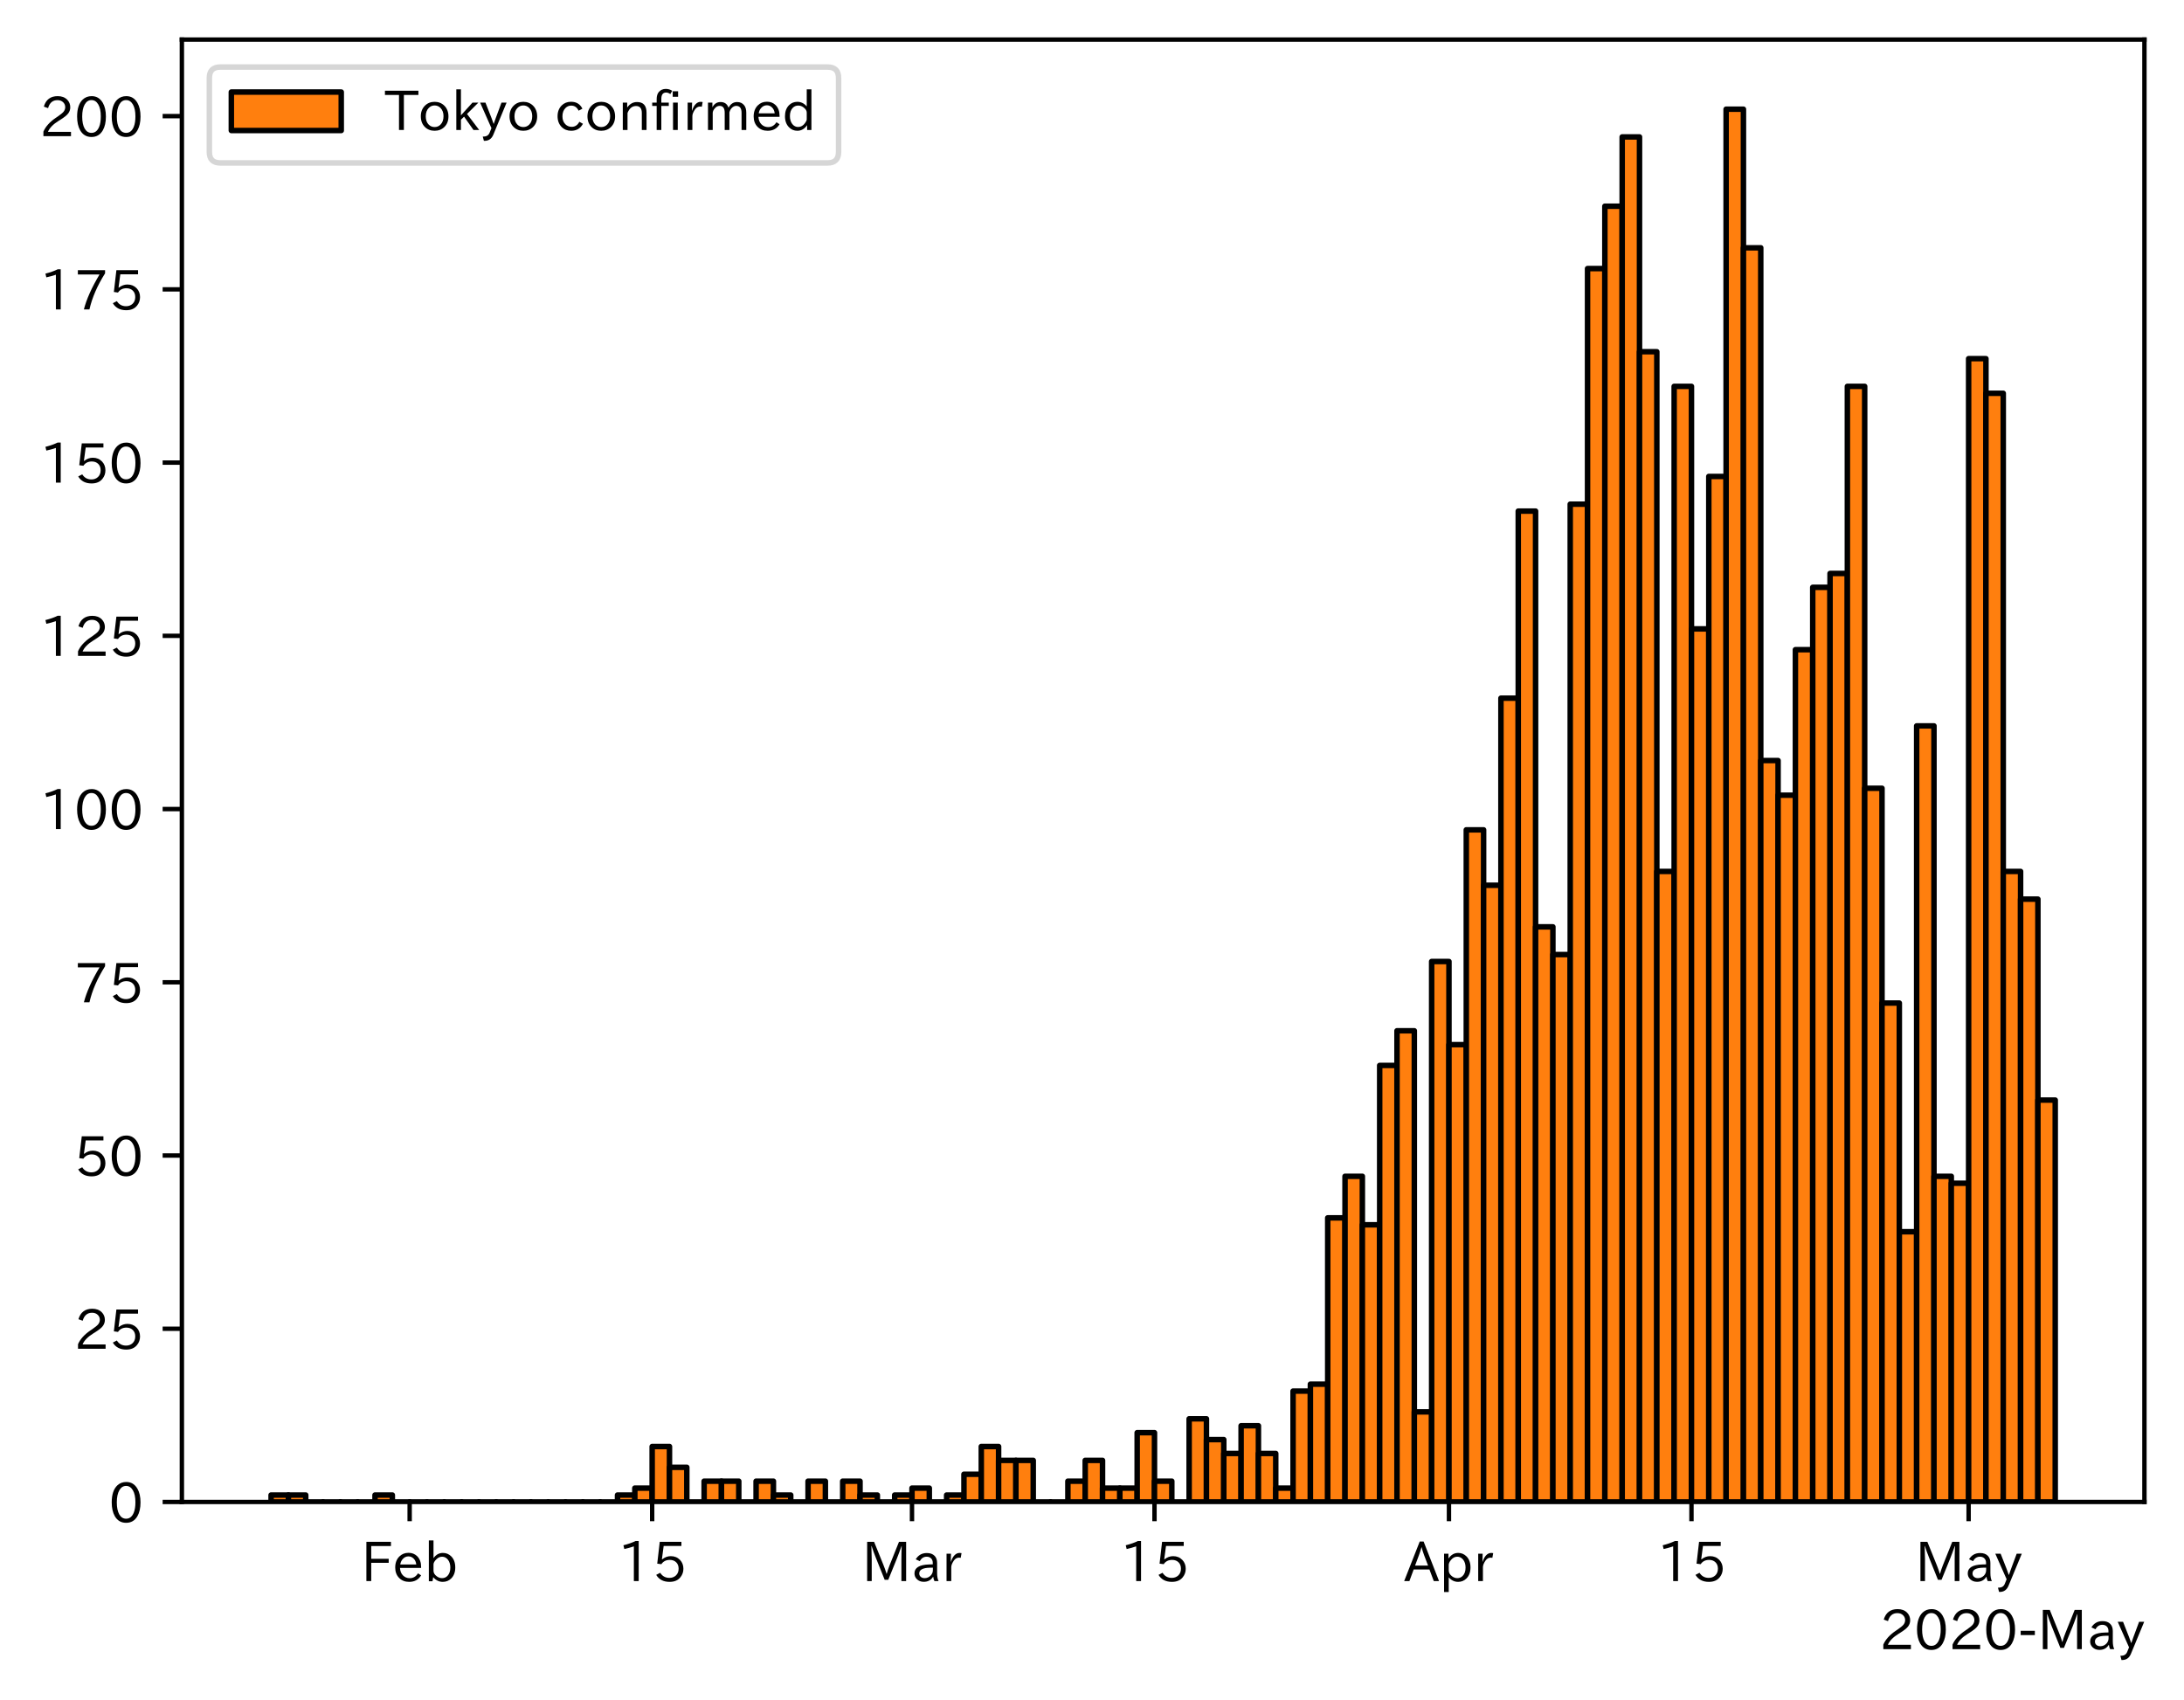 <?xml version="1.0" encoding="utf-8" standalone="no"?>
<!DOCTYPE svg PUBLIC "-//W3C//DTD SVG 1.1//EN"
  "http://www.w3.org/Graphics/SVG/1.1/DTD/svg11.dtd">
<!-- Created with matplotlib (https://matplotlib.org/) -->
<svg height="309.293pt" version="1.1" viewBox="0 0 397.415 309.293" width="397.415pt" xmlns="http://www.w3.org/2000/svg" xmlns:xlink="http://www.w3.org/1999/xlink">
 <defs>
  <style type="text/css">
*{stroke-linecap:butt;stroke-linejoin:round;}
  </style>
 </defs>
 <g id="figure_1">
  <g id="patch_1">
   <path d="M 0 309.293 
L 397.415 309.293 
L 397.415 0 
L 0 0 
z
" style="fill:#ffffff;"/>
  </g>
  <g id="axes_1">
   <g id="patch_2">
    <path d="M 33.095 273.312 
L 390.215 273.312 
L 390.215 7.2 
L 33.095 7.2 
z
" style="fill:#ffffff;"/>
   </g>
   <g id="patch_3">
    <path clip-path="url(#p1545fd1489)" d="M 49.328 273.312 
L 52.48 273.312 
L 52.48 272.051 
L 49.328 272.051 
z
" style="fill:#ff7f0e;stroke:#000000;stroke-linejoin:miter;"/>
   </g>
   <g id="patch_4">
    <path clip-path="url(#p1545fd1489)" d="M 52.48 273.312 
L 55.632 273.312 
L 55.632 272.051 
L 52.48 272.051 
z
" style="fill:#ff7f0e;stroke:#000000;stroke-linejoin:miter;"/>
   </g>
   <g id="patch_5">
    <path clip-path="url(#p1545fd1489)" d="M 55.632 273.312 
L 58.784 273.312 
L 58.784 273.312 
L 55.632 273.312 
z
" style="fill:#ff7f0e;stroke:#000000;stroke-linejoin:miter;"/>
   </g>
   <g id="patch_6">
    <path clip-path="url(#p1545fd1489)" d="M 58.784 273.312 
L 61.936 273.312 
L 61.936 273.312 
L 58.784 273.312 
z
" style="fill:#ff7f0e;stroke:#000000;stroke-linejoin:miter;"/>
   </g>
   <g id="patch_7">
    <path clip-path="url(#p1545fd1489)" d="M 61.936 273.312 
L 65.088 273.312 
L 65.088 273.312 
L 61.936 273.312 
z
" style="fill:#ff7f0e;stroke:#000000;stroke-linejoin:miter;"/>
   </g>
   <g id="patch_8">
    <path clip-path="url(#p1545fd1489)" d="M 65.088 273.312 
L 68.24 273.312 
L 68.24 273.312 
L 65.088 273.312 
z
" style="fill:#ff7f0e;stroke:#000000;stroke-linejoin:miter;"/>
   </g>
   <g id="patch_9">
    <path clip-path="url(#p1545fd1489)" d="M 68.24 273.312 
L 71.392 273.312 
L 71.392 272.051 
L 68.24 272.051 
z
" style="fill:#ff7f0e;stroke:#000000;stroke-linejoin:miter;"/>
   </g>
   <g id="patch_10">
    <path clip-path="url(#p1545fd1489)" d="M 71.392 273.312 
L 74.544 273.312 
L 74.544 273.312 
L 71.392 273.312 
z
" style="fill:#ff7f0e;stroke:#000000;stroke-linejoin:miter;"/>
   </g>
   <g id="patch_11">
    <path clip-path="url(#p1545fd1489)" d="M 74.544 273.312 
L 77.696 273.312 
L 77.696 273.312 
L 74.544 273.312 
z
" style="fill:#ff7f0e;stroke:#000000;stroke-linejoin:miter;"/>
   </g>
   <g id="patch_12">
    <path clip-path="url(#p1545fd1489)" d="M 77.696 273.312 
L 80.848 273.312 
L 80.848 273.312 
L 77.696 273.312 
z
" style="fill:#ff7f0e;stroke:#000000;stroke-linejoin:miter;"/>
   </g>
   <g id="patch_13">
    <path clip-path="url(#p1545fd1489)" d="M 80.848 273.312 
L 84 273.312 
L 84 273.312 
L 80.848 273.312 
z
" style="fill:#ff7f0e;stroke:#000000;stroke-linejoin:miter;"/>
   </g>
   <g id="patch_14">
    <path clip-path="url(#p1545fd1489)" d="M 84 273.312 
L 87.152 273.312 
L 87.152 273.312 
L 84 273.312 
z
" style="fill:#ff7f0e;stroke:#000000;stroke-linejoin:miter;"/>
   </g>
   <g id="patch_15">
    <path clip-path="url(#p1545fd1489)" d="M 87.152 273.312 
L 90.304 273.312 
L 90.304 273.312 
L 87.152 273.312 
z
" style="fill:#ff7f0e;stroke:#000000;stroke-linejoin:miter;"/>
   </g>
   <g id="patch_16">
    <path clip-path="url(#p1545fd1489)" d="M 90.304 273.312 
L 93.456 273.312 
L 93.456 273.312 
L 90.304 273.312 
z
" style="fill:#ff7f0e;stroke:#000000;stroke-linejoin:miter;"/>
   </g>
   <g id="patch_17">
    <path clip-path="url(#p1545fd1489)" d="M 93.456 273.312 
L 96.608 273.312 
L 96.608 273.312 
L 93.456 273.312 
z
" style="fill:#ff7f0e;stroke:#000000;stroke-linejoin:miter;"/>
   </g>
   <g id="patch_18">
    <path clip-path="url(#p1545fd1489)" d="M 96.608 273.312 
L 99.76 273.312 
L 99.76 273.312 
L 96.608 273.312 
z
" style="fill:#ff7f0e;stroke:#000000;stroke-linejoin:miter;"/>
   </g>
   <g id="patch_19">
    <path clip-path="url(#p1545fd1489)" d="M 99.76 273.312 
L 102.912 273.312 
L 102.912 273.312 
L 99.76 273.312 
z
" style="fill:#ff7f0e;stroke:#000000;stroke-linejoin:miter;"/>
   </g>
   <g id="patch_20">
    <path clip-path="url(#p1545fd1489)" d="M 102.912 273.312 
L 106.064 273.312 
L 106.064 273.312 
L 102.912 273.312 
z
" style="fill:#ff7f0e;stroke:#000000;stroke-linejoin:miter;"/>
   </g>
   <g id="patch_21">
    <path clip-path="url(#p1545fd1489)" d="M 106.064 273.312 
L 109.216 273.312 
L 109.216 273.312 
L 106.064 273.312 
z
" style="fill:#ff7f0e;stroke:#000000;stroke-linejoin:miter;"/>
   </g>
   <g id="patch_22">
    <path clip-path="url(#p1545fd1489)" d="M 109.216 273.312 
L 112.368 273.312 
L 112.368 273.312 
L 109.216 273.312 
z
" style="fill:#ff7f0e;stroke:#000000;stroke-linejoin:miter;"/>
   </g>
   <g id="patch_23">
    <path clip-path="url(#p1545fd1489)" d="M 112.368 273.312 
L 115.52 273.312 
L 115.52 272.051 
L 112.368 272.051 
z
" style="fill:#ff7f0e;stroke:#000000;stroke-linejoin:miter;"/>
   </g>
   <g id="patch_24">
    <path clip-path="url(#p1545fd1489)" d="M 115.52 273.312 
L 118.672 273.312 
L 118.672 270.79 
L 115.52 270.79 
z
" style="fill:#ff7f0e;stroke:#000000;stroke-linejoin:miter;"/>
   </g>
   <g id="patch_25">
    <path clip-path="url(#p1545fd1489)" d="M 118.672 273.312 
L 121.824 273.312 
L 121.824 263.225 
L 118.672 263.225 
z
" style="fill:#ff7f0e;stroke:#000000;stroke-linejoin:miter;"/>
   </g>
   <g id="patch_26">
    <path clip-path="url(#p1545fd1489)" d="M 121.824 273.312 
L 124.976 273.312 
L 124.976 267.008 
L 121.824 267.008 
z
" style="fill:#ff7f0e;stroke:#000000;stroke-linejoin:miter;"/>
   </g>
   <g id="patch_27">
    <path clip-path="url(#p1545fd1489)" d="M 124.976 273.312 
L 128.128 273.312 
L 128.128 273.312 
L 124.976 273.312 
z
" style="fill:#ff7f0e;stroke:#000000;stroke-linejoin:miter;"/>
   </g>
   <g id="patch_28">
    <path clip-path="url(#p1545fd1489)" d="M 128.128 273.312 
L 131.28 273.312 
L 131.28 269.529 
L 128.128 269.529 
z
" style="fill:#ff7f0e;stroke:#000000;stroke-linejoin:miter;"/>
   </g>
   <g id="patch_29">
    <path clip-path="url(#p1545fd1489)" d="M 131.28 273.312 
L 134.432 273.312 
L 134.432 269.529 
L 131.28 269.529 
z
" style="fill:#ff7f0e;stroke:#000000;stroke-linejoin:miter;"/>
   </g>
   <g id="patch_30">
    <path clip-path="url(#p1545fd1489)" d="M 134.432 273.312 
L 137.584 273.312 
L 137.584 273.312 
L 134.432 273.312 
z
" style="fill:#ff7f0e;stroke:#000000;stroke-linejoin:miter;"/>
   </g>
   <g id="patch_31">
    <path clip-path="url(#p1545fd1489)" d="M 137.584 273.312 
L 140.736 273.312 
L 140.736 269.529 
L 137.584 269.529 
z
" style="fill:#ff7f0e;stroke:#000000;stroke-linejoin:miter;"/>
   </g>
   <g id="patch_32">
    <path clip-path="url(#p1545fd1489)" d="M 140.736 273.312 
L 143.888 273.312 
L 143.888 272.051 
L 140.736 272.051 
z
" style="fill:#ff7f0e;stroke:#000000;stroke-linejoin:miter;"/>
   </g>
   <g id="patch_33">
    <path clip-path="url(#p1545fd1489)" d="M 143.888 273.312 
L 147.04 273.312 
L 147.04 273.312 
L 143.888 273.312 
z
" style="fill:#ff7f0e;stroke:#000000;stroke-linejoin:miter;"/>
   </g>
   <g id="patch_34">
    <path clip-path="url(#p1545fd1489)" d="M 147.04 273.312 
L 150.192 273.312 
L 150.192 269.529 
L 147.04 269.529 
z
" style="fill:#ff7f0e;stroke:#000000;stroke-linejoin:miter;"/>
   </g>
   <g id="patch_35">
    <path clip-path="url(#p1545fd1489)" d="M 150.192 273.312 
L 153.344 273.312 
L 153.344 273.312 
L 150.192 273.312 
z
" style="fill:#ff7f0e;stroke:#000000;stroke-linejoin:miter;"/>
   </g>
   <g id="patch_36">
    <path clip-path="url(#p1545fd1489)" d="M 153.344 273.312 
L 156.496 273.312 
L 156.496 269.529 
L 153.344 269.529 
z
" style="fill:#ff7f0e;stroke:#000000;stroke-linejoin:miter;"/>
   </g>
   <g id="patch_37">
    <path clip-path="url(#p1545fd1489)" d="M 156.496 273.312 
L 159.648 273.312 
L 159.648 272.051 
L 156.496 272.051 
z
" style="fill:#ff7f0e;stroke:#000000;stroke-linejoin:miter;"/>
   </g>
   <g id="patch_38">
    <path clip-path="url(#p1545fd1489)" d="M 159.648 273.312 
L 162.8 273.312 
L 162.8 273.312 
L 159.648 273.312 
z
" style="fill:#ff7f0e;stroke:#000000;stroke-linejoin:miter;"/>
   </g>
   <g id="patch_39">
    <path clip-path="url(#p1545fd1489)" d="M 162.8 273.312 
L 165.952 273.312 
L 165.952 272.051 
L 162.8 272.051 
z
" style="fill:#ff7f0e;stroke:#000000;stroke-linejoin:miter;"/>
   </g>
   <g id="patch_40">
    <path clip-path="url(#p1545fd1489)" d="M 165.952 273.312 
L 169.104 273.312 
L 169.104 270.79 
L 165.952 270.79 
z
" style="fill:#ff7f0e;stroke:#000000;stroke-linejoin:miter;"/>
   </g>
   <g id="patch_41">
    <path clip-path="url(#p1545fd1489)" d="M 169.104 273.312 
L 172.255 273.312 
L 172.255 273.312 
L 169.104 273.312 
z
" style="fill:#ff7f0e;stroke:#000000;stroke-linejoin:miter;"/>
   </g>
   <g id="patch_42">
    <path clip-path="url(#p1545fd1489)" d="M 172.255 273.312 
L 175.407 273.312 
L 175.407 272.051 
L 172.255 272.051 
z
" style="fill:#ff7f0e;stroke:#000000;stroke-linejoin:miter;"/>
   </g>
   <g id="patch_43">
    <path clip-path="url(#p1545fd1489)" d="M 175.407 273.312 
L 178.559 273.312 
L 178.559 268.268 
L 175.407 268.268 
z
" style="fill:#ff7f0e;stroke:#000000;stroke-linejoin:miter;"/>
   </g>
   <g id="patch_44">
    <path clip-path="url(#p1545fd1489)" d="M 178.559 273.312 
L 181.711 273.312 
L 181.711 263.225 
L 178.559 263.225 
z
" style="fill:#ff7f0e;stroke:#000000;stroke-linejoin:miter;"/>
   </g>
   <g id="patch_45">
    <path clip-path="url(#p1545fd1489)" d="M 181.711 273.312 
L 184.863 273.312 
L 184.863 265.747 
L 181.711 265.747 
z
" style="fill:#ff7f0e;stroke:#000000;stroke-linejoin:miter;"/>
   </g>
   <g id="patch_46">
    <path clip-path="url(#p1545fd1489)" d="M 184.863 273.312 
L 188.015 273.312 
L 188.015 265.747 
L 184.863 265.747 
z
" style="fill:#ff7f0e;stroke:#000000;stroke-linejoin:miter;"/>
   </g>
   <g id="patch_47">
    <path clip-path="url(#p1545fd1489)" d="M 188.015 273.312 
L 191.167 273.312 
L 191.167 273.312 
L 188.015 273.312 
z
" style="fill:#ff7f0e;stroke:#000000;stroke-linejoin:miter;"/>
   </g>
   <g id="patch_48">
    <path clip-path="url(#p1545fd1489)" d="M 191.167 273.312 
L 194.319 273.312 
L 194.319 273.312 
L 191.167 273.312 
z
" style="fill:#ff7f0e;stroke:#000000;stroke-linejoin:miter;"/>
   </g>
   <g id="patch_49">
    <path clip-path="url(#p1545fd1489)" d="M 194.319 273.312 
L 197.471 273.312 
L 197.471 269.529 
L 194.319 269.529 
z
" style="fill:#ff7f0e;stroke:#000000;stroke-linejoin:miter;"/>
   </g>
   <g id="patch_50">
    <path clip-path="url(#p1545fd1489)" d="M 197.471 273.312 
L 200.623 273.312 
L 200.623 265.747 
L 197.471 265.747 
z
" style="fill:#ff7f0e;stroke:#000000;stroke-linejoin:miter;"/>
   </g>
   <g id="patch_51">
    <path clip-path="url(#p1545fd1489)" d="M 200.623 273.312 
L 203.775 273.312 
L 203.775 270.79 
L 200.623 270.79 
z
" style="fill:#ff7f0e;stroke:#000000;stroke-linejoin:miter;"/>
   </g>
   <g id="patch_52">
    <path clip-path="url(#p1545fd1489)" d="M 203.775 273.312 
L 206.927 273.312 
L 206.927 270.79 
L 203.775 270.79 
z
" style="fill:#ff7f0e;stroke:#000000;stroke-linejoin:miter;"/>
   </g>
   <g id="patch_53">
    <path clip-path="url(#p1545fd1489)" d="M 206.927 273.312 
L 210.079 273.312 
L 210.079 260.703 
L 206.927 260.703 
z
" style="fill:#ff7f0e;stroke:#000000;stroke-linejoin:miter;"/>
   </g>
   <g id="patch_54">
    <path clip-path="url(#p1545fd1489)" d="M 210.079 273.312 
L 213.231 273.312 
L 213.231 269.529 
L 210.079 269.529 
z
" style="fill:#ff7f0e;stroke:#000000;stroke-linejoin:miter;"/>
   </g>
   <g id="patch_55">
    <path clip-path="url(#p1545fd1489)" d="M 213.231 273.312 
L 216.383 273.312 
L 216.383 273.312 
L 213.231 273.312 
z
" style="fill:#ff7f0e;stroke:#000000;stroke-linejoin:miter;"/>
   </g>
   <g id="patch_56">
    <path clip-path="url(#p1545fd1489)" d="M 216.383 273.312 
L 219.535 273.312 
L 219.535 258.181 
L 216.383 258.181 
z
" style="fill:#ff7f0e;stroke:#000000;stroke-linejoin:miter;"/>
   </g>
   <g id="patch_57">
    <path clip-path="url(#p1545fd1489)" d="M 219.535 273.312 
L 222.687 273.312 
L 222.687 261.964 
L 219.535 261.964 
z
" style="fill:#ff7f0e;stroke:#000000;stroke-linejoin:miter;"/>
   </g>
   <g id="patch_58">
    <path clip-path="url(#p1545fd1489)" d="M 222.687 273.312 
L 225.839 273.312 
L 225.839 264.486 
L 222.687 264.486 
z
" style="fill:#ff7f0e;stroke:#000000;stroke-linejoin:miter;"/>
   </g>
   <g id="patch_59">
    <path clip-path="url(#p1545fd1489)" d="M 225.839 273.312 
L 228.991 273.312 
L 228.991 259.442 
L 225.839 259.442 
z
" style="fill:#ff7f0e;stroke:#000000;stroke-linejoin:miter;"/>
   </g>
   <g id="patch_60">
    <path clip-path="url(#p1545fd1489)" d="M 228.991 273.312 
L 232.143 273.312 
L 232.143 264.486 
L 228.991 264.486 
z
" style="fill:#ff7f0e;stroke:#000000;stroke-linejoin:miter;"/>
   </g>
   <g id="patch_61">
    <path clip-path="url(#p1545fd1489)" d="M 232.143 273.312 
L 235.295 273.312 
L 235.295 270.79 
L 232.143 270.79 
z
" style="fill:#ff7f0e;stroke:#000000;stroke-linejoin:miter;"/>
   </g>
   <g id="patch_62">
    <path clip-path="url(#p1545fd1489)" d="M 235.295 273.312 
L 238.447 273.312 
L 238.447 253.138 
L 235.295 253.138 
z
" style="fill:#ff7f0e;stroke:#000000;stroke-linejoin:miter;"/>
   </g>
   <g id="patch_63">
    <path clip-path="url(#p1545fd1489)" d="M 238.447 273.312 
L 241.599 273.312 
L 241.599 251.877 
L 238.447 251.877 
z
" style="fill:#ff7f0e;stroke:#000000;stroke-linejoin:miter;"/>
   </g>
   <g id="patch_64">
    <path clip-path="url(#p1545fd1489)" d="M 241.599 273.312 
L 244.751 273.312 
L 244.751 221.615 
L 241.599 221.615 
z
" style="fill:#ff7f0e;stroke:#000000;stroke-linejoin:miter;"/>
   </g>
   <g id="patch_65">
    <path clip-path="url(#p1545fd1489)" d="M 244.751 273.312 
L 247.903 273.312 
L 247.903 214.05 
L 244.751 214.05 
z
" style="fill:#ff7f0e;stroke:#000000;stroke-linejoin:miter;"/>
   </g>
   <g id="patch_66">
    <path clip-path="url(#p1545fd1489)" d="M 247.903 273.312 
L 251.055 273.312 
L 251.055 222.876 
L 247.903 222.876 
z
" style="fill:#ff7f0e;stroke:#000000;stroke-linejoin:miter;"/>
   </g>
   <g id="patch_67">
    <path clip-path="url(#p1545fd1489)" d="M 251.055 273.312 
L 254.207 273.312 
L 254.207 193.876 
L 251.055 193.876 
z
" style="fill:#ff7f0e;stroke:#000000;stroke-linejoin:miter;"/>
   </g>
   <g id="patch_68">
    <path clip-path="url(#p1545fd1489)" d="M 254.207 273.312 
L 257.359 273.312 
L 257.359 187.571 
L 254.207 187.571 
z
" style="fill:#ff7f0e;stroke:#000000;stroke-linejoin:miter;"/>
   </g>
   <g id="patch_69">
    <path clip-path="url(#p1545fd1489)" d="M 257.359 273.312 
L 260.511 273.312 
L 260.511 256.92 
L 257.359 256.92 
z
" style="fill:#ff7f0e;stroke:#000000;stroke-linejoin:miter;"/>
   </g>
   <g id="patch_70">
    <path clip-path="url(#p1545fd1489)" d="M 260.511 273.312 
L 263.663 273.312 
L 263.663 174.962 
L 260.511 174.962 
z
" style="fill:#ff7f0e;stroke:#000000;stroke-linejoin:miter;"/>
   </g>
   <g id="patch_71">
    <path clip-path="url(#p1545fd1489)" d="M 263.663 273.312 
L 266.815 273.312 
L 266.815 190.093 
L 263.663 190.093 
z
" style="fill:#ff7f0e;stroke:#000000;stroke-linejoin:miter;"/>
   </g>
   <g id="patch_72">
    <path clip-path="url(#p1545fd1489)" d="M 266.815 273.312 
L 269.967 273.312 
L 269.967 151.005 
L 266.815 151.005 
z
" style="fill:#ff7f0e;stroke:#000000;stroke-linejoin:miter;"/>
   </g>
   <g id="patch_73">
    <path clip-path="url(#p1545fd1489)" d="M 269.967 273.312 
L 273.119 273.312 
L 273.119 161.092 
L 269.967 161.092 
z
" style="fill:#ff7f0e;stroke:#000000;stroke-linejoin:miter;"/>
   </g>
   <g id="patch_74">
    <path clip-path="url(#p1545fd1489)" d="M 273.119 273.312 
L 276.271 273.312 
L 276.271 127.048 
L 273.119 127.048 
z
" style="fill:#ff7f0e;stroke:#000000;stroke-linejoin:miter;"/>
   </g>
   <g id="patch_75">
    <path clip-path="url(#p1545fd1489)" d="M 276.271 273.312 
L 279.423 273.312 
L 279.423 93.004 
L 276.271 93.004 
z
" style="fill:#ff7f0e;stroke:#000000;stroke-linejoin:miter;"/>
   </g>
   <g id="patch_76">
    <path clip-path="url(#p1545fd1489)" d="M 279.423 273.312 
L 282.575 273.312 
L 282.575 168.658 
L 279.423 168.658 
z
" style="fill:#ff7f0e;stroke:#000000;stroke-linejoin:miter;"/>
   </g>
   <g id="patch_77">
    <path clip-path="url(#p1545fd1489)" d="M 282.575 273.312 
L 285.727 273.312 
L 285.727 173.701 
L 282.575 173.701 
z
" style="fill:#ff7f0e;stroke:#000000;stroke-linejoin:miter;"/>
   </g>
   <g id="patch_78">
    <path clip-path="url(#p1545fd1489)" d="M 285.727 273.312 
L 288.879 273.312 
L 288.879 91.743 
L 285.727 91.743 
z
" style="fill:#ff7f0e;stroke:#000000;stroke-linejoin:miter;"/>
   </g>
   <g id="patch_79">
    <path clip-path="url(#p1545fd1489)" d="M 288.879 273.312 
L 292.031 273.312 
L 292.031 48.873 
L 288.879 48.873 
z
" style="fill:#ff7f0e;stroke:#000000;stroke-linejoin:miter;"/>
   </g>
   <g id="patch_80">
    <path clip-path="url(#p1545fd1489)" d="M 292.031 273.312 
L 295.183 273.312 
L 295.183 37.525 
L 292.031 37.525 
z
" style="fill:#ff7f0e;stroke:#000000;stroke-linejoin:miter;"/>
   </g>
   <g id="patch_81">
    <path clip-path="url(#p1545fd1489)" d="M 295.183 273.312 
L 298.335 273.312 
L 298.335 24.916 
L 295.183 24.916 
z
" style="fill:#ff7f0e;stroke:#000000;stroke-linejoin:miter;"/>
   </g>
   <g id="patch_82">
    <path clip-path="url(#p1545fd1489)" d="M 298.335 273.312 
L 301.487 273.312 
L 301.487 64.003 
L 298.335 64.003 
z
" style="fill:#ff7f0e;stroke:#000000;stroke-linejoin:miter;"/>
   </g>
   <g id="patch_83">
    <path clip-path="url(#p1545fd1489)" d="M 301.487 273.312 
L 304.639 273.312 
L 304.639 158.571 
L 301.487 158.571 
z
" style="fill:#ff7f0e;stroke:#000000;stroke-linejoin:miter;"/>
   </g>
   <g id="patch_84">
    <path clip-path="url(#p1545fd1489)" d="M 304.639 273.312 
L 307.791 273.312 
L 307.791 70.308 
L 304.639 70.308 
z
" style="fill:#ff7f0e;stroke:#000000;stroke-linejoin:miter;"/>
   </g>
   <g id="patch_85">
    <path clip-path="url(#p1545fd1489)" d="M 307.791 273.312 
L 310.943 273.312 
L 310.943 114.439 
L 307.791 114.439 
z
" style="fill:#ff7f0e;stroke:#000000;stroke-linejoin:miter;"/>
   </g>
   <g id="patch_86">
    <path clip-path="url(#p1545fd1489)" d="M 310.943 273.312 
L 314.095 273.312 
L 314.095 86.699 
L 310.943 86.699 
z
" style="fill:#ff7f0e;stroke:#000000;stroke-linejoin:miter;"/>
   </g>
   <g id="patch_87">
    <path clip-path="url(#p1545fd1489)" d="M 314.095 273.312 
L 317.247 273.312 
L 317.247 19.872 
L 314.095 19.872 
z
" style="fill:#ff7f0e;stroke:#000000;stroke-linejoin:miter;"/>
   </g>
   <g id="patch_88">
    <path clip-path="url(#p1545fd1489)" d="M 317.247 273.312 
L 320.399 273.312 
L 320.399 45.09 
L 317.247 45.09 
z
" style="fill:#ff7f0e;stroke:#000000;stroke-linejoin:miter;"/>
   </g>
   <g id="patch_89">
    <path clip-path="url(#p1545fd1489)" d="M 320.399 273.312 
L 323.551 273.312 
L 323.551 138.396 
L 320.399 138.396 
z
" style="fill:#ff7f0e;stroke:#000000;stroke-linejoin:miter;"/>
   </g>
   <g id="patch_90">
    <path clip-path="url(#p1545fd1489)" d="M 323.551 273.312 
L 326.703 273.312 
L 326.703 144.701 
L 323.551 144.701 
z
" style="fill:#ff7f0e;stroke:#000000;stroke-linejoin:miter;"/>
   </g>
   <g id="patch_91">
    <path clip-path="url(#p1545fd1489)" d="M 326.703 273.312 
L 329.855 273.312 
L 329.855 118.222 
L 326.703 118.222 
z
" style="fill:#ff7f0e;stroke:#000000;stroke-linejoin:miter;"/>
   </g>
   <g id="patch_92">
    <path clip-path="url(#p1545fd1489)" d="M 329.855 273.312 
L 333.007 273.312 
L 333.007 106.874 
L 329.855 106.874 
z
" style="fill:#ff7f0e;stroke:#000000;stroke-linejoin:miter;"/>
   </g>
   <g id="patch_93">
    <path clip-path="url(#p1545fd1489)" d="M 333.007 273.312 
L 336.159 273.312 
L 336.159 104.352 
L 333.007 104.352 
z
" style="fill:#ff7f0e;stroke:#000000;stroke-linejoin:miter;"/>
   </g>
   <g id="patch_94">
    <path clip-path="url(#p1545fd1489)" d="M 336.159 273.312 
L 339.311 273.312 
L 339.311 70.308 
L 336.159 70.308 
z
" style="fill:#ff7f0e;stroke:#000000;stroke-linejoin:miter;"/>
   </g>
   <g id="patch_95">
    <path clip-path="url(#p1545fd1489)" d="M 339.311 273.312 
L 342.463 273.312 
L 342.463 143.44 
L 339.311 143.44 
z
" style="fill:#ff7f0e;stroke:#000000;stroke-linejoin:miter;"/>
   </g>
   <g id="patch_96">
    <path clip-path="url(#p1545fd1489)" d="M 342.463 273.312 
L 345.615 273.312 
L 345.615 182.528 
L 342.463 182.528 
z
" style="fill:#ff7f0e;stroke:#000000;stroke-linejoin:miter;"/>
   </g>
   <g id="patch_97">
    <path clip-path="url(#p1545fd1489)" d="M 345.615 273.312 
L 348.767 273.312 
L 348.767 224.137 
L 345.615 224.137 
z
" style="fill:#ff7f0e;stroke:#000000;stroke-linejoin:miter;"/>
   </g>
   <g id="patch_98">
    <path clip-path="url(#p1545fd1489)" d="M 348.767 273.312 
L 351.919 273.312 
L 351.919 132.092 
L 348.767 132.092 
z
" style="fill:#ff7f0e;stroke:#000000;stroke-linejoin:miter;"/>
   </g>
   <g id="patch_99">
    <path clip-path="url(#p1545fd1489)" d="M 351.919 273.312 
L 355.071 273.312 
L 355.071 214.05 
L 351.919 214.05 
z
" style="fill:#ff7f0e;stroke:#000000;stroke-linejoin:miter;"/>
   </g>
   <g id="patch_100">
    <path clip-path="url(#p1545fd1489)" d="M 355.071 273.312 
L 358.223 273.312 
L 358.223 215.311 
L 355.071 215.311 
z
" style="fill:#ff7f0e;stroke:#000000;stroke-linejoin:miter;"/>
   </g>
   <g id="patch_101">
    <path clip-path="url(#p1545fd1489)" d="M 358.223 273.312 
L 361.375 273.312 
L 361.375 65.264 
L 358.223 65.264 
z
" style="fill:#ff7f0e;stroke:#000000;stroke-linejoin:miter;"/>
   </g>
   <g id="patch_102">
    <path clip-path="url(#p1545fd1489)" d="M 361.375 273.312 
L 364.527 273.312 
L 364.527 71.569 
L 361.375 71.569 
z
" style="fill:#ff7f0e;stroke:#000000;stroke-linejoin:miter;"/>
   </g>
   <g id="patch_103">
    <path clip-path="url(#p1545fd1489)" d="M 364.527 273.312 
L 367.679 273.312 
L 367.679 158.571 
L 364.527 158.571 
z
" style="fill:#ff7f0e;stroke:#000000;stroke-linejoin:miter;"/>
   </g>
   <g id="patch_104">
    <path clip-path="url(#p1545fd1489)" d="M 367.679 273.312 
L 370.831 273.312 
L 370.831 163.614 
L 367.679 163.614 
z
" style="fill:#ff7f0e;stroke:#000000;stroke-linejoin:miter;"/>
   </g>
   <g id="patch_105">
    <path clip-path="url(#p1545fd1489)" d="M 370.831 273.312 
L 373.983 273.312 
L 373.983 200.18 
L 370.831 200.18 
z
" style="fill:#ff7f0e;stroke:#000000;stroke-linejoin:miter;"/>
   </g>
   <g id="matplotlib.axis_1">
    <g id="xtick_1">
     <g id="line2d_1">
      <defs>
       <path d="M 0 0 
L 0 3.5 
" id="md03fc3f77b" style="stroke:#000000;stroke-width:0.8;"/>
      </defs>
      <g>
       <use style="stroke:#000000;stroke-width:0.8;" x="74.544" xlink:href="#md03fc3f77b" y="273.312"/>
      </g>
     </g>
     <g id="text_1">
      <!-- Feb -->
      <defs>
       <path d="M 54.203 64.703 
L 18.312 64.703 
L 18.312 41.5 
L 50.094 41.5 
L 50.094 34.188 
L 18.312 34.188 
L 18.312 0.984 
L 9.516 0.984 
L 9.516 72.406 
L 54.203 72.406 
z
" id="IPAexGothic-70"/>
       <path d="M 13.484 24.906 
Q 13.922 16.266 18.891 11.281 
Q 23.969 6.203 31.203 6.203 
Q 40.719 6.203 46.297 15.094 
L 51.906 11.375 
Q 44.828 -0.484 30.172 -0.484 
Q 19.094 -0.484 11.969 6.594 
Q 4.781 13.812 4.781 25.641 
Q 4.781 38.188 12.312 45.703 
Q 19 52.391 29 52.391 
Q 38.422 52.391 44.781 46.188 
Q 51.906 38.969 51.906 26.906 
L 51.906 24.906 
z
M 43.062 31.203 
Q 42.328 37.984 38.281 41.891 
Q 34.281 45.906 28.812 45.906 
Q 22.469 45.906 17.969 40.484 
Q 14.891 36.812 13.969 31.203 
z
" id="IPAexGothic-101"/>
       <path d="M 17.578 42.672 
Q 24.219 52.203 34.672 52.203 
Q 43.562 52.203 49.859 45.906 
Q 57.172 38.578 57.172 25.688 
Q 57.172 13.094 49.859 5.812 
Q 43.562 -0.484 34.469 -0.484 
Q 24.359 -0.484 17 8.062 
L 15.766 0.688 
L 9.078 0.688 
L 9.078 74.906 
L 17.578 74.906 
z
M 17.578 31.203 
L 17.578 19.578 
Q 17.578 13.875 23.875 9.375 
Q 28.172 6.297 33.109 6.297 
Q 38.875 6.297 42.875 10.297 
Q 48.188 15.766 48.188 25.484 
Q 48.188 34.281 43.797 39.891 
Q 39.453 45.312 33.203 45.312 
Q 27.484 45.312 22.469 40.281 
Q 17.578 35.406 17.578 31.203 
z
" id="IPAexGothic-98"/>
      </defs>
      <g transform="translate(65.72 287.803)scale(0.1 -0.1)">
       <use xlink:href="#IPAexGothic-70"/>
       <use x="57.178" xlink:href="#IPAexGothic-101"/>
       <use x="114.062" xlink:href="#IPAexGothic-98"/>
      </g>
     </g>
    </g>
    <g id="xtick_2">
     <g id="line2d_2">
      <g>
       <use style="stroke:#000000;stroke-width:0.8;" x="118.672" xlink:href="#md03fc3f77b" y="273.312"/>
      </g>
     </g>
     <g id="text_2">
      <!-- 15 -->
      <defs>
       <path d="M 38.484 0.984 
L 29.688 0.984 
L 29.688 64.109 
Q 21.438 61.281 12.312 59.328 
L 10.688 66.109 
Q 23.734 69.391 32.906 73.922 
L 38.484 73.922 
z
" id="IPAexGothic-49"/>
       <path d="M 18.406 40.672 
Q 25.531 46.297 33.938 46.297 
Q 44 46.297 50.641 39.5 
Q 56.844 33.016 56.844 23.391 
Q 56.844 14.656 51.516 8.016 
Q 44.828 -0.484 31.734 -0.484 
Q 14.984 -0.484 7.328 12.25 
L 14.656 16.062 
Q 20.453 6.781 31.453 6.781 
Q 38.531 6.781 43.266 11.188 
Q 48.141 15.828 48.141 23.484 
Q 48.141 30.719 43.844 35.016 
Q 39.359 39.5 32.125 39.5 
Q 21.969 39.5 16.75 31.688 
L 9.234 32.672 
L 13.812 72.406 
L 53.219 72.406 
L 53.219 64.891 
L 20.953 64.891 
L 17.719 40.672 
z
" id="IPAexGothic-53"/>
      </defs>
      <g transform="translate(112.373 287.803)scale(0.1 -0.1)">
       <use xlink:href="#IPAexGothic-49"/>
       <use x="62.988" xlink:href="#IPAexGothic-53"/>
      </g>
     </g>
    </g>
    <g id="xtick_3">
     <g id="line2d_3">
      <g>
       <use style="stroke:#000000;stroke-width:0.8;" x="165.952" xlink:href="#md03fc3f77b" y="273.312"/>
      </g>
     </g>
     <g id="text_3">
      <!-- Mar -->
      <defs>
       <path d="M 80.422 0.984 
L 71.828 0.984 
L 71.828 39.594 
Q 71.828 51.266 72.406 64.594 
L 72.016 64.594 
Q 68.062 53.266 63.531 41.797 
L 47.906 3.266 
L 41.406 3.266 
L 25.641 42.578 
Q 20.75 54.781 17.625 64.703 
L 17.234 64.703 
Q 17.828 48.922 17.828 39.891 
L 17.828 0.984 
L 9.516 0.984 
L 9.516 72.406 
L 22.125 72.406 
L 39.109 30.375 
Q 42.141 23 44.828 14.156 
L 45.125 14.156 
Q 47.312 22.125 50.531 30.172 
L 67.438 72.406 
L 80.422 72.406 
z
" id="IPAexGothic-77"/>
       <path d="M 49.312 0.984 
L 41.75 0.984 
Q 39.984 4.734 39.547 8.688 
L 39.203 8.688 
Q 33.547 -0.391 22.312 -0.391 
Q 14.594 -0.391 9.719 4.5 
Q 5.422 8.797 5.422 14.984 
Q 5.422 30.422 32.031 31.203 
L 38.719 31.391 
L 38.719 33.984 
Q 38.719 39.203 35.75 42.188 
Q 32.625 45.312 27.734 45.312 
Q 19.344 45.312 15.141 37.156 
L 7.719 40.578 
Q 14.656 52 27.938 52 
Q 37.109 52 42.047 46.875 
Q 46.625 42.281 46.625 33.891 
L 46.625 15.578 
Q 46.625 6.25 49.312 0.984 
z
M 38.922 25.391 
L 33.453 25.297 
Q 14.109 24.859 14.109 14.891 
Q 14.109 11.375 16.406 9.078 
Q 19.234 6.297 23.828 6.297 
Q 30.219 6.297 34.906 10.984 
Q 38.922 15.141 38.922 21 
z
" id="IPAexGothic-97"/>
       <path d="M 36.078 51.812 
L 34.578 43.266 
Q 32.906 43.609 31.594 43.609 
Q 25.828 43.609 22.078 38.188 
Q 17.391 31.344 17.391 26.172 
L 17.391 0.984 
L 8.797 0.984 
L 8.797 50.781 
L 16.891 50.781 
L 16.5 35.984 
L 16.703 35.984 
Q 22.219 52.203 32.766 52.203 
Q 34.469 52.203 36.078 51.812 
z
" id="IPAexGothic-114"/>
      </defs>
      <g transform="translate(156.842 287.803)scale(0.1 -0.1)">
       <use xlink:href="#IPAexGothic-77"/>
       <use x="90.186" xlink:href="#IPAexGothic-97"/>
       <use x="145.166" xlink:href="#IPAexGothic-114"/>
      </g>
     </g>
    </g>
    <g id="xtick_4">
     <g id="line2d_4">
      <g>
       <use style="stroke:#000000;stroke-width:0.8;" x="210.079" xlink:href="#md03fc3f77b" y="273.312"/>
      </g>
     </g>
     <g id="text_4">
      <!-- 15 -->
      <g transform="translate(203.781 287.803)scale(0.1 -0.1)">
       <use xlink:href="#IPAexGothic-49"/>
       <use x="62.988" xlink:href="#IPAexGothic-53"/>
      </g>
     </g>
    </g>
    <g id="xtick_5">
     <g id="line2d_5">
      <g>
       <use style="stroke:#000000;stroke-width:0.8;" x="263.663" xlink:href="#md03fc3f77b" y="273.312"/>
      </g>
     </g>
     <g id="text_5">
      <!-- Apr -->
      <defs>
       <path d="M 63.375 0.984 
L 53.812 0.984 
L 45.906 22.016 
L 17.188 22.016 
L 9.422 0.984 
L -0.094 0.984 
L 28.219 72.906 
L 35.297 72.906 
z
M 43.406 29.109 
L 36.188 48.094 
Q 33.203 56.062 31.688 62.5 
L 31.391 62.5 
Q 29.641 55.672 26.812 48.094 
L 19.734 29.109 
z
" id="IPAexGothic-65"/>
       <path d="M 16.797 42 
Q 23.828 52.203 34.469 52.203 
Q 43.266 52.203 49.562 45.906 
Q 56.891 38.578 56.891 25.688 
Q 56.891 13.141 49.656 5.812 
Q 43.359 -0.484 34.375 -0.484 
Q 24.516 -0.484 17.281 7.766 
L 17.281 -19 
L 8.797 -19 
L 8.797 50.781 
L 16.797 50.781 
z
M 17.281 30.469 
L 17.281 20.172 
Q 17.281 14.016 23.688 9.375 
Q 27.984 6.297 32.906 6.297 
Q 38.578 6.297 42.578 10.297 
Q 47.906 15.578 47.906 25.484 
Q 47.906 34.375 43.5 39.984 
Q 39.109 45.312 32.812 45.312 
Q 25.875 45.312 20.906 38.812 
Q 17.281 34.125 17.281 30.469 
z
" id="IPAexGothic-112"/>
      </defs>
      <g transform="translate(255.521 287.803)scale(0.1 -0.1)">
       <use xlink:href="#IPAexGothic-65"/>
       <use x="63.721" xlink:href="#IPAexGothic-112"/>
       <use x="125.83" xlink:href="#IPAexGothic-114"/>
      </g>
     </g>
    </g>
    <g id="xtick_6">
     <g id="line2d_6">
      <g>
       <use style="stroke:#000000;stroke-width:0.8;" x="307.791" xlink:href="#md03fc3f77b" y="273.312"/>
      </g>
     </g>
     <g id="text_6">
      <!-- 15 -->
      <g transform="translate(301.492 287.803)scale(0.1 -0.1)">
       <use xlink:href="#IPAexGothic-49"/>
       <use x="62.988" xlink:href="#IPAexGothic-53"/>
      </g>
     </g>
    </g>
    <g id="xtick_7">
     <g id="line2d_7">
      <g>
       <use style="stroke:#000000;stroke-width:0.8;" x="358.223" xlink:href="#md03fc3f77b" y="273.312"/>
      </g>
     </g>
     <g id="text_7">
      <!-- May -->
      <defs>
       <path d="M 48.781 50.781 
L 24.609 -7.625 
Q 19.969 -18.797 8.594 -18.797 
L 7.469 -18.797 
L 5.375 -10.984 
L 6.984 -10.984 
Q 15.141 -10.984 17.969 -3.719 
L 21.188 4.297 
L 0.594 50.781 
L 10.297 50.781 
L 21.297 22.797 
Q 23.875 16.016 25.094 12.203 
L 25.391 12.203 
Q 27.344 18.266 29.109 22.797 
L 39.5 50.781 
z
" id="IPAexGothic-121"/>
      </defs>
      <g transform="translate(348.503 287.803)scale(0.1 -0.1)">
       <use xlink:href="#IPAexGothic-77"/>
       <use x="90.186" xlink:href="#IPAexGothic-97"/>
       <use x="145.166" xlink:href="#IPAexGothic-121"/>
      </g>
     </g>
    </g>
    <g id="text_8">
     <!-- 2020-May -->
     <defs>
      <path d="M 57.172 0.984 
L 6.984 0.984 
L 6.984 9.281 
Q 12.891 23.047 29.594 34.422 
L 32.375 36.281 
Q 40.922 42.141 43.609 45.406 
Q 46.688 49.266 46.688 53.812 
Q 46.688 58.938 43.062 62.547 
Q 39.062 66.547 32.562 66.547 
Q 19.531 66.547 15.484 52 
L 7.766 54.781 
Q 13.328 73.828 33.062 73.828 
Q 43.844 73.828 50.25 67.438 
Q 55.859 61.672 55.859 53.516 
Q 55.859 47.469 52.25 42.531 
Q 48.922 37.75 36.969 30.281 
L 34.859 29 
Q 19.625 19.578 15.281 8.891 
L 57.172 8.891 
z
" id="IPAexGothic-50"/>
      <path d="M 31.844 73.828 
Q 45.016 73.828 52.094 61.625 
Q 57.719 51.953 57.719 36.625 
Q 57.719 21.438 52.094 11.578 
Q 45.125 -0.484 31.5 -0.484 
Q 17.922 -0.484 10.938 11.578 
Q 5.328 21.438 5.328 36.719 
Q 5.328 58.016 15.625 67.719 
Q 22.172 73.828 31.844 73.828 
z
M 31.5 66.656 
Q 23.688 66.656 19.188 58.734 
Q 14.594 50.734 14.594 36.625 
Q 14.594 22.75 19.094 14.797 
Q 23.641 6.984 31.5 6.984 
Q 40.922 6.984 45.453 18.016 
Q 48.438 25.344 48.438 37.109 
Q 48.438 50.875 43.844 58.734 
Q 39.203 66.656 31.5 66.656 
z
" id="IPAexGothic-48"/>
      <path d="M 30.766 26.609 
L 4.984 26.609 
L 4.984 34.422 
L 30.766 34.422 
z
" id="IPAexGothic-45"/>
     </defs>
     <g transform="translate(342.003 300.193)scale(0.1 -0.1)">
      <use xlink:href="#IPAexGothic-50"/>
      <use x="62.988" xlink:href="#IPAexGothic-48"/>
      <use x="125.977" xlink:href="#IPAexGothic-50"/>
      <use x="188.965" xlink:href="#IPAexGothic-48"/>
      <use x="251.953" xlink:href="#IPAexGothic-45"/>
      <use x="287.744" xlink:href="#IPAexGothic-77"/>
      <use x="377.93" xlink:href="#IPAexGothic-97"/>
      <use x="432.91" xlink:href="#IPAexGothic-121"/>
     </g>
    </g>
   </g>
   <g id="matplotlib.axis_2">
    <g id="ytick_1">
     <g id="line2d_8">
      <defs>
       <path d="M 0 0 
L -3.5 0 
" id="m8ff3f8d0e6" style="stroke:#000000;stroke-width:0.8;"/>
      </defs>
      <g>
       <use style="stroke:#000000;stroke-width:0.8;" x="33.095" xlink:href="#m8ff3f8d0e6" y="273.312"/>
      </g>
     </g>
     <g id="text_9">
      <!-- 0 -->
      <g transform="translate(19.797 277.057)scale(0.1 -0.1)">
       <use xlink:href="#IPAexGothic-48"/>
      </g>
     </g>
    </g>
    <g id="ytick_2">
     <g id="line2d_9">
      <g>
       <use style="stroke:#000000;stroke-width:0.8;" x="33.095" xlink:href="#m8ff3f8d0e6" y="241.79"/>
      </g>
     </g>
     <g id="text_10">
      <!-- 25 -->
      <g transform="translate(13.498 245.535)scale(0.1 -0.1)">
       <use xlink:href="#IPAexGothic-50"/>
       <use x="62.988" xlink:href="#IPAexGothic-53"/>
      </g>
     </g>
    </g>
    <g id="ytick_3">
     <g id="line2d_10">
      <g>
       <use style="stroke:#000000;stroke-width:0.8;" x="33.095" xlink:href="#m8ff3f8d0e6" y="210.267"/>
      </g>
     </g>
     <g id="text_11">
      <!-- 50 -->
      <g transform="translate(13.498 214.013)scale(0.1 -0.1)">
       <use xlink:href="#IPAexGothic-53"/>
       <use x="62.988" xlink:href="#IPAexGothic-48"/>
      </g>
     </g>
    </g>
    <g id="ytick_4">
     <g id="line2d_11">
      <g>
       <use style="stroke:#000000;stroke-width:0.8;" x="33.095" xlink:href="#m8ff3f8d0e6" y="178.745"/>
      </g>
     </g>
     <g id="text_12">
      <!-- 75 -->
      <defs>
       <path d="M 56.203 66.609 
Q 34.969 32.906 27.781 0.984 
L 17.672 0.984 
Q 24.703 28.656 46.094 64.5 
L 6.688 64.5 
L 6.688 72.406 
L 56.203 72.406 
z
" id="IPAexGothic-55"/>
      </defs>
      <g transform="translate(13.498 182.49)scale(0.1 -0.1)">
       <use xlink:href="#IPAexGothic-55"/>
       <use x="62.988" xlink:href="#IPAexGothic-53"/>
      </g>
     </g>
    </g>
    <g id="ytick_5">
     <g id="line2d_12">
      <g>
       <use style="stroke:#000000;stroke-width:0.8;" x="33.095" xlink:href="#m8ff3f8d0e6" y="147.222"/>
      </g>
     </g>
     <g id="text_13">
      <!-- 100 -->
      <g transform="translate(7.2 150.968)scale(0.1 -0.1)">
       <use xlink:href="#IPAexGothic-49"/>
       <use x="62.988" xlink:href="#IPAexGothic-48"/>
       <use x="125.977" xlink:href="#IPAexGothic-48"/>
      </g>
     </g>
    </g>
    <g id="ytick_6">
     <g id="line2d_13">
      <g>
       <use style="stroke:#000000;stroke-width:0.8;" x="33.095" xlink:href="#m8ff3f8d0e6" y="115.7"/>
      </g>
     </g>
     <g id="text_14">
      <!-- 125 -->
      <g transform="translate(7.2 119.445)scale(0.1 -0.1)">
       <use xlink:href="#IPAexGothic-49"/>
       <use x="62.988" xlink:href="#IPAexGothic-50"/>
       <use x="125.977" xlink:href="#IPAexGothic-53"/>
      </g>
     </g>
    </g>
    <g id="ytick_7">
     <g id="line2d_14">
      <g>
       <use style="stroke:#000000;stroke-width:0.8;" x="33.095" xlink:href="#m8ff3f8d0e6" y="84.178"/>
      </g>
     </g>
     <g id="text_15">
      <!-- 150 -->
      <g transform="translate(7.2 87.923)scale(0.1 -0.1)">
       <use xlink:href="#IPAexGothic-49"/>
       <use x="62.988" xlink:href="#IPAexGothic-53"/>
       <use x="125.977" xlink:href="#IPAexGothic-48"/>
      </g>
     </g>
    </g>
    <g id="ytick_8">
     <g id="line2d_15">
      <g>
       <use style="stroke:#000000;stroke-width:0.8;" x="33.095" xlink:href="#m8ff3f8d0e6" y="52.655"/>
      </g>
     </g>
     <g id="text_16">
      <!-- 175 -->
      <g transform="translate(7.2 56.401)scale(0.1 -0.1)">
       <use xlink:href="#IPAexGothic-49"/>
       <use x="62.988" xlink:href="#IPAexGothic-55"/>
       <use x="125.977" xlink:href="#IPAexGothic-53"/>
      </g>
     </g>
    </g>
    <g id="ytick_9">
     <g id="line2d_16">
      <g>
       <use style="stroke:#000000;stroke-width:0.8;" x="33.095" xlink:href="#m8ff3f8d0e6" y="21.133"/>
      </g>
     </g>
     <g id="text_17">
      <!-- 200 -->
      <g transform="translate(7.2 24.878)scale(0.1 -0.1)">
       <use xlink:href="#IPAexGothic-50"/>
       <use x="62.988" xlink:href="#IPAexGothic-48"/>
       <use x="125.977" xlink:href="#IPAexGothic-48"/>
      </g>
     </g>
    </g>
   </g>
   <g id="patch_106">
    <path d="M 33.095 273.312 
L 33.095 7.2 
" style="fill:none;stroke:#000000;stroke-linecap:square;stroke-linejoin:miter;stroke-width:0.8;"/>
   </g>
   <g id="patch_107">
    <path d="M 390.215 273.312 
L 390.215 7.2 
" style="fill:none;stroke:#000000;stroke-linecap:square;stroke-linejoin:miter;stroke-width:0.8;"/>
   </g>
   <g id="patch_108">
    <path d="M 33.095 273.312 
L 390.215 273.312 
" style="fill:none;stroke:#000000;stroke-linecap:square;stroke-linejoin:miter;stroke-width:0.8;"/>
   </g>
   <g id="patch_109">
    <path d="M 33.095 7.2 
L 390.215 7.2 
" style="fill:none;stroke:#000000;stroke-linecap:square;stroke-linejoin:miter;stroke-width:0.8;"/>
   </g>
   <g id="legend_1">
    <g id="patch_110">
     <path d="M 40.095 29.648 
L 150.594 29.648 
Q 152.594 29.648 152.594 27.648 
L 152.594 14.2 
Q 152.594 12.2 150.594 12.2 
L 40.095 12.2 
Q 38.095 12.2 38.095 14.2 
L 38.095 27.648 
Q 38.095 29.648 40.095 29.648 
z
" style="fill:#ffffff;opacity:0.8;stroke:#cccccc;stroke-linejoin:miter;"/>
    </g>
    <g id="patch_111">
     <path d="M 42.095 23.748 
L 62.095 23.748 
L 62.095 16.748 
L 42.095 16.748 
z
" style="fill:#ff7f0e;stroke:#000000;stroke-linejoin:miter;"/>
    </g>
    <g id="text_18">
     <!-- Tokyo confirmed -->
     <defs>
      <path d="M 60.406 64.703 
L 33.984 64.703 
L 33.984 0.984 
L 25.094 0.984 
L 25.094 64.703 
L -0.484 64.703 
L -0.484 72.406 
L 60.406 72.406 
z
" id="IPAexGothic-84"/>
      <path d="M 29.984 52.203 
Q 40.531 52.203 47.75 45.125 
Q 55.172 37.703 55.172 25.594 
Q 55.172 13.875 47.906 6.594 
Q 40.766 -0.484 29.984 -0.484 
Q 19.188 -0.484 12.203 6.5 
Q 4.891 13.766 4.891 25.875 
Q 4.891 37.703 12.312 45.125 
Q 19.391 52.203 29.984 52.203 
z
M 29.984 45.609 
Q 23.734 45.609 19.391 41.109 
Q 13.875 35.594 13.875 25.781 
Q 13.875 16.109 19.281 10.688 
Q 23.688 6.297 29.984 6.297 
Q 36.422 6.297 40.766 10.797 
Q 46.188 16.219 46.188 26.125 
Q 46.188 35.453 40.672 41.109 
Q 36.188 45.609 29.984 45.609 
z
" id="IPAexGothic-111"/>
      <path d="M 50.688 0.984 
L 40.281 0.984 
L 23.188 25.203 
L 17.484 19.672 
L 17.484 0.984 
L 9.078 0.984 
L 9.078 74.906 
L 17.484 74.906 
L 17.484 27.594 
L 38.484 50.781 
L 49.266 50.781 
L 28.562 30.078 
z
" id="IPAexGothic-107"/>
      <path id="IPAexGothic-32"/>
      <path d="M 51.078 12.25 
Q 44.281 -0.484 29.688 -0.484 
Q 19.188 -0.484 12.312 6.391 
Q 4.891 13.922 4.891 25.984 
Q 4.891 37.938 12.312 45.516 
Q 19.094 52.297 29.391 52.297 
Q 43.953 52.297 50.094 39.703 
L 43.172 36.078 
Q 38.812 45.312 29.688 45.312 
Q 23.688 45.312 19.281 40.922 
Q 13.766 35.406 13.766 25.781 
Q 13.766 16.703 19.094 11.375 
Q 23.781 6.688 30.562 6.688 
Q 39.797 6.688 44.484 15.875 
z
" id="IPAexGothic-99"/>
      <path d="M 52 0.984 
L 43.406 0.984 
L 43.406 31.891 
Q 43.406 44.578 32.906 44.578 
Q 22.312 44.578 17.391 31.891 
L 17.391 0.984 
L 8.797 0.984 
L 8.797 50.781 
L 16.797 50.781 
L 16.797 41.797 
Q 23.828 51.812 34.719 51.812 
Q 52 51.812 52 32.375 
z
" id="IPAexGothic-110"/>
      <path d="M 38.375 72.219 
L 34.812 66.312 
Q 31.109 69.094 27.203 69.094 
Q 18.5 69.094 18.5 57.375 
L 18.5 50.781 
L 32.078 50.781 
L 32.078 44.672 
L 18.5 44.672 
L 18.5 0.984 
L 10.016 0.984 
L 10.016 44.672 
L 1.906 44.672 
L 1.906 50.781 
L 10.016 50.781 
L 10.016 57.172 
Q 10.016 65.438 13.922 70.062 
Q 18.75 75.688 26.703 75.688 
Q 33.062 75.688 38.375 72.219 
z
" id="IPAexGothic-102"/>
      <path d="M 18.406 61.375 
L 8.594 61.375 
L 8.594 71.391 
L 18.406 71.391 
z
M 17.781 0.984 
L 9.188 0.984 
L 9.188 50.781 
L 17.781 50.781 
z
" id="IPAexGothic-105"/>
      <path d="M 78.469 0.984 
L 69.875 0.984 
L 69.875 32.172 
Q 69.875 44.828 60.109 44.828 
Q 55.469 44.828 51.609 40.531 
Q 48.875 37.453 47.797 32.859 
L 47.797 0.984 
L 39.203 0.984 
L 39.203 32.281 
Q 39.203 44.828 29.984 44.828 
Q 25.094 44.828 21.391 40.531 
Q 17.391 36.031 17.391 31.891 
L 17.391 0.984 
L 8.797 0.984 
L 8.797 50.781 
L 16.797 50.781 
L 16.797 42.188 
Q 21.734 51.812 31.688 51.812 
Q 42.578 51.812 46.188 41.359 
Q 51.609 51.812 61.766 51.812 
Q 69.969 51.812 74.562 46 
Q 78.469 41.219 78.469 32.375 
z
" id="IPAexGothic-109"/>
      <path d="M 52.984 0.984 
L 45.172 0.984 
L 45.172 9.672 
Q 38.141 -0.484 27.391 -0.484 
Q 18.453 -0.484 12.312 5.812 
Q 4.891 13.188 4.891 25.984 
Q 4.891 38.531 12.062 45.906 
Q 18.266 52.203 27.391 52.203 
Q 37.25 52.203 44.484 43.891 
L 44.484 74.906 
L 52.984 74.906 
z
M 44.484 20.359 
L 44.484 32.766 
Q 44.484 37.703 38.375 42.281 
Q 34.078 45.406 28.953 45.406 
Q 23.188 45.406 19.188 41.406 
Q 13.875 36.078 13.875 26.219 
Q 13.875 17.328 18.266 11.719 
Q 22.516 6.391 28.859 6.391 
Q 36.281 6.391 41.5 13.672 
Q 44.484 17.719 44.484 20.359 
z
" id="IPAexGothic-100"/>
     </defs>
     <g transform="translate(70.095 23.748)scale(0.1 -0.1)">
      <use xlink:href="#IPAexGothic-84"/>
      <use x="59.912" xlink:href="#IPAexGothic-111"/>
      <use x="120.312" xlink:href="#IPAexGothic-107"/>
      <use x="172.119" xlink:href="#IPAexGothic-121"/>
      <use x="221.338" xlink:href="#IPAexGothic-111"/>
      <use x="281.738" xlink:href="#IPAexGothic-32"/>
      <use x="308.74" xlink:href="#IPAexGothic-99"/>
      <use x="363.135" xlink:href="#IPAexGothic-111"/>
      <use x="423.535" xlink:href="#IPAexGothic-110"/>
      <use x="483.936" xlink:href="#IPAexGothic-102"/>
      <use x="514.551" xlink:href="#IPAexGothic-105"/>
      <use x="541.553" xlink:href="#IPAexGothic-114"/>
      <use x="578.564" xlink:href="#IPAexGothic-109"/>
      <use x="665.674" xlink:href="#IPAexGothic-101"/>
      <use x="722.559" xlink:href="#IPAexGothic-100"/>
     </g>
    </g>
   </g>
  </g>
 </g>
 <defs>
  <clipPath id="p1545fd1489">
   <rect height="266.112" width="357.12" x="33.095" y="7.2"/>
  </clipPath>
 </defs>
</svg>
